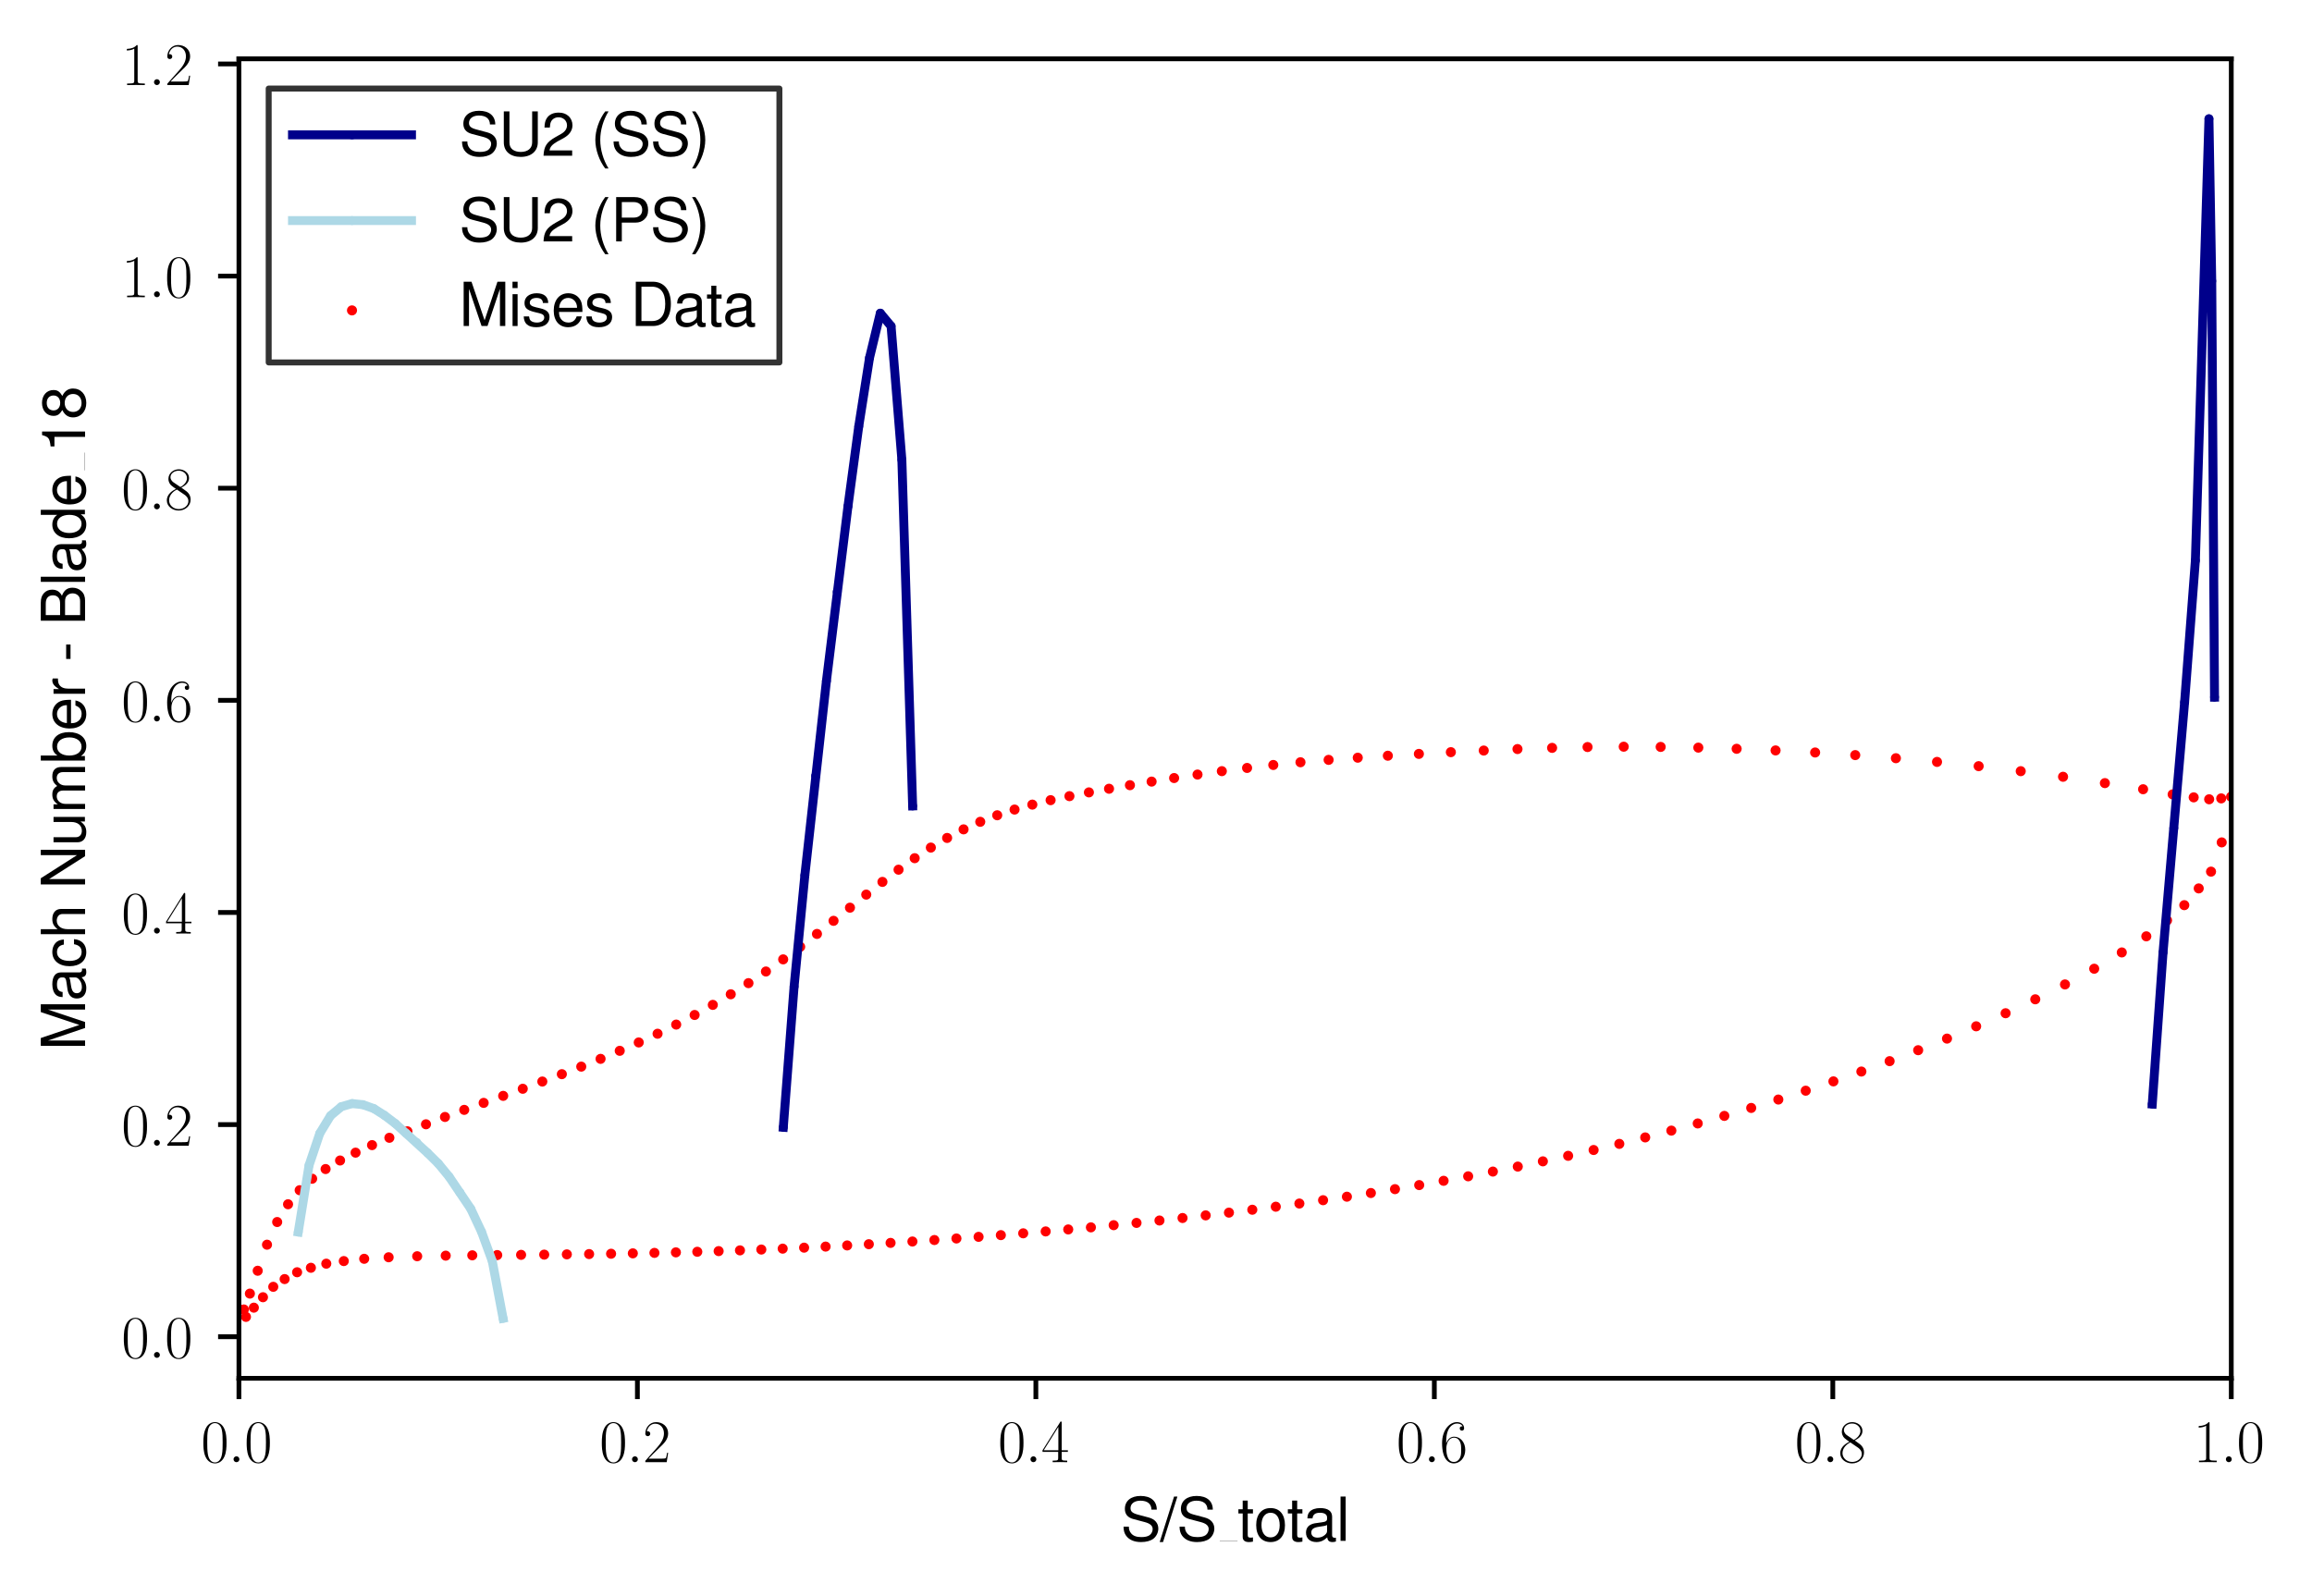 <?xml version="1.0" encoding="utf-8" standalone="no"?>
<!DOCTYPE svg PUBLIC "-//W3C//DTD SVG 1.1//EN"
  "http://www.w3.org/Graphics/SVG/1.1/DTD/svg11.dtd">
<svg xmlns:xlink="http://www.w3.org/1999/xlink" width="388.515pt" height="268.284pt" viewBox="0 0 388.515 268.284" xmlns="http://www.w3.org/2000/svg" version="1.1">
 <defs>
  <style type="text/css">*{stroke-linejoin: round; stroke-linecap: butt}</style>
 </defs>
 <g id="figure_1">
  <g id="patch_1">
   <path d="M 0 268.284 
L 388.515 268.284 
L 388.515 0 
L 0 0 
z
" style="fill: #ffffff"/>
  </g>
  <g id="axes_1">
   <g id="patch_2">
    <path d="M 40.15 231.643 
L 374.95 231.643 
L 374.95 9.883 
L 40.15 9.883 
z
" style="fill: #ffffff"/>
   </g>
   <g id="PathCollection_1">
    <defs>
     <path id="m124395c7b6" d="M 0 0.354 
C 0.094 0.354 0.184 0.316 0.25 0.25 
C 0.316 0.184 0.354 0.094 0.354 0 
C 0.354 -0.094 0.316 -0.184 0.25 -0.25 
C 0.184 -0.316 0.094 -0.354 0 -0.354 
C -0.094 -0.354 -0.184 -0.316 -0.25 -0.25 
C -0.316 -0.184 -0.354 -0.094 -0.354 0 
C -0.354 0.094 -0.316 0.184 -0.25 0.25 
C -0.184 0.316 -0.094 0.354 0 0.354 
z
" style="stroke: #ff0000"/>
    </defs>
    <g clip-path="url(#p2baca7d6f6)">
     <use xlink:href="#m124395c7b6" x="40.15" y="220.092" style="fill: #ff0000; stroke: #ff0000"/>
     <use xlink:href="#m124395c7b6" x="41.332" y="221.321" style="fill: #ff0000; stroke: #ff0000"/>
     <use xlink:href="#m124395c7b6" x="42.657" y="219.771" style="fill: #ff0000; stroke: #ff0000"/>
     <use xlink:href="#m124395c7b6" x="44.19" y="218.018" style="fill: #ff0000; stroke: #ff0000"/>
     <use xlink:href="#m124395c7b6" x="45.92" y="216.268" style="fill: #ff0000; stroke: #ff0000"/>
     <use xlink:href="#m124395c7b6" x="47.83" y="214.967" style="fill: #ff0000; stroke: #ff0000"/>
     <use xlink:href="#m124395c7b6" x="49.927" y="213.82" style="fill: #ff0000; stroke: #ff0000"/>
     <use xlink:href="#m124395c7b6" x="52.243" y="213.067" style="fill: #ff0000; stroke: #ff0000"/>
     <use xlink:href="#m124395c7b6" x="54.831" y="212.379" style="fill: #ff0000; stroke: #ff0000"/>
     <use xlink:href="#m124395c7b6" x="57.772" y="211.941" style="fill: #ff0000; stroke: #ff0000"/>
     <use xlink:href="#m124395c7b6" x="61.2" y="211.558" style="fill: #ff0000; stroke: #ff0000"/>
     <use xlink:href="#m124395c7b6" x="65.308" y="211.301" style="fill: #ff0000; stroke: #ff0000"/>
     <use xlink:href="#m124395c7b6" x="70.105" y="211.129" style="fill: #ff0000; stroke: #ff0000"/>
     <use xlink:href="#m124395c7b6" x="74.9" y="211.03" style="fill: #ff0000; stroke: #ff0000"/>
     <use xlink:href="#m124395c7b6" x="79.364" y="210.973" style="fill: #ff0000; stroke: #ff0000"/>
     <use xlink:href="#m124395c7b6" x="83.556" y="210.932" style="fill: #ff0000; stroke: #ff0000"/>
     <use xlink:href="#m124395c7b6" x="87.565" y="210.895" style="fill: #ff0000; stroke: #ff0000"/>
     <use xlink:href="#m124395c7b6" x="91.452" y="210.857" style="fill: #ff0000; stroke: #ff0000"/>
     <use xlink:href="#m124395c7b6" x="95.255" y="210.814" style="fill: #ff0000; stroke: #ff0000"/>
     <use xlink:href="#m124395c7b6" x="98.995" y="210.765" style="fill: #ff0000; stroke: #ff0000"/>
     <use xlink:href="#m124395c7b6" x="102.687" y="210.708" style="fill: #ff0000; stroke: #ff0000"/>
     <use xlink:href="#m124395c7b6" x="106.343" y="210.642" style="fill: #ff0000; stroke: #ff0000"/>
     <use xlink:href="#m124395c7b6" x="109.972" y="210.565" style="fill: #ff0000; stroke: #ff0000"/>
     <use xlink:href="#m124395c7b6" x="113.58" y="210.478" style="fill: #ff0000; stroke: #ff0000"/>
     <use xlink:href="#m124395c7b6" x="117.175" y="210.379" style="fill: #ff0000; stroke: #ff0000"/>
     <use xlink:href="#m124395c7b6" x="120.762" y="210.267" style="fill: #ff0000; stroke: #ff0000"/>
     <use xlink:href="#m124395c7b6" x="124.347" y="210.143" style="fill: #ff0000; stroke: #ff0000"/>
     <use xlink:href="#m124395c7b6" x="127.933" y="210.005" style="fill: #ff0000; stroke: #ff0000"/>
     <use xlink:href="#m124395c7b6" x="131.524" y="209.853" style="fill: #ff0000; stroke: #ff0000"/>
     <use xlink:href="#m124395c7b6" x="135.124" y="209.687" style="fill: #ff0000; stroke: #ff0000"/>
     <use xlink:href="#m124395c7b6" x="138.736" y="209.507" style="fill: #ff0000; stroke: #ff0000"/>
     <use xlink:href="#m124395c7b6" x="142.36" y="209.314" style="fill: #ff0000; stroke: #ff0000"/>
     <use xlink:href="#m124395c7b6" x="145.999" y="209.107" style="fill: #ff0000; stroke: #ff0000"/>
     <use xlink:href="#m124395c7b6" x="149.655" y="208.886" style="fill: #ff0000; stroke: #ff0000"/>
     <use xlink:href="#m124395c7b6" x="153.326" y="208.653" style="fill: #ff0000; stroke: #ff0000"/>
     <use xlink:href="#m124395c7b6" x="157.014" y="208.405" style="fill: #ff0000; stroke: #ff0000"/>
     <use xlink:href="#m124395c7b6" x="160.72" y="208.144" style="fill: #ff0000; stroke: #ff0000"/>
     <use xlink:href="#m124395c7b6" x="164.444" y="207.869" style="fill: #ff0000; stroke: #ff0000"/>
     <use xlink:href="#m124395c7b6" x="168.185" y="207.581" style="fill: #ff0000; stroke: #ff0000"/>
     <use xlink:href="#m124395c7b6" x="171.943" y="207.277" style="fill: #ff0000; stroke: #ff0000"/>
     <use xlink:href="#m124395c7b6" x="175.718" y="206.959" style="fill: #ff0000; stroke: #ff0000"/>
     <use xlink:href="#m124395c7b6" x="179.509" y="206.625" style="fill: #ff0000; stroke: #ff0000"/>
     <use xlink:href="#m124395c7b6" x="183.318" y="206.275" style="fill: #ff0000; stroke: #ff0000"/>
     <use xlink:href="#m124395c7b6" x="187.143" y="205.91" style="fill: #ff0000; stroke: #ff0000"/>
     <use xlink:href="#m124395c7b6" x="190.983" y="205.526" style="fill: #ff0000; stroke: #ff0000"/>
     <use xlink:href="#m124395c7b6" x="194.841" y="205.124" style="fill: #ff0000; stroke: #ff0000"/>
     <use xlink:href="#m124395c7b6" x="198.716" y="204.703" style="fill: #ff0000; stroke: #ff0000"/>
     <use xlink:href="#m124395c7b6" x="202.607" y="204.261" style="fill: #ff0000; stroke: #ff0000"/>
     <use xlink:href="#m124395c7b6" x="206.516" y="203.8" style="fill: #ff0000; stroke: #ff0000"/>
     <use xlink:href="#m124395c7b6" x="210.441" y="203.314" style="fill: #ff0000; stroke: #ff0000"/>
     <use xlink:href="#m124395c7b6" x="214.386" y="202.805" style="fill: #ff0000; stroke: #ff0000"/>
     <use xlink:href="#m124395c7b6" x="218.35" y="202.272" style="fill: #ff0000; stroke: #ff0000"/>
     <use xlink:href="#m124395c7b6" x="222.333" y="201.711" style="fill: #ff0000; stroke: #ff0000"/>
     <use xlink:href="#m124395c7b6" x="226.338" y="201.122" style="fill: #ff0000; stroke: #ff0000"/>
     <use xlink:href="#m124395c7b6" x="230.365" y="200.503" style="fill: #ff0000; stroke: #ff0000"/>
     <use xlink:href="#m124395c7b6" x="234.414" y="199.854" style="fill: #ff0000; stroke: #ff0000"/>
     <use xlink:href="#m124395c7b6" x="238.488" y="199.17" style="fill: #ff0000; stroke: #ff0000"/>
     <use xlink:href="#m124395c7b6" x="242.587" y="198.451" style="fill: #ff0000; stroke: #ff0000"/>
     <use xlink:href="#m124395c7b6" x="246.714" y="197.695" style="fill: #ff0000; stroke: #ff0000"/>
     <use xlink:href="#m124395c7b6" x="250.867" y="196.9" style="fill: #ff0000; stroke: #ff0000"/>
     <use xlink:href="#m124395c7b6" x="255.052" y="196.061" style="fill: #ff0000; stroke: #ff0000"/>
     <use xlink:href="#m124395c7b6" x="259.267" y="195.181" style="fill: #ff0000; stroke: #ff0000"/>
     <use xlink:href="#m124395c7b6" x="263.514" y="194.252" style="fill: #ff0000; stroke: #ff0000"/>
     <use xlink:href="#m124395c7b6" x="267.795" y="193.274" style="fill: #ff0000; stroke: #ff0000"/>
     <use xlink:href="#m124395c7b6" x="272.113" y="192.244" style="fill: #ff0000; stroke: #ff0000"/>
     <use xlink:href="#m124395c7b6" x="276.466" y="191.159" style="fill: #ff0000; stroke: #ff0000"/>
     <use xlink:href="#m124395c7b6" x="280.859" y="190.015" style="fill: #ff0000; stroke: #ff0000"/>
     <use xlink:href="#m124395c7b6" x="285.291" y="188.811" style="fill: #ff0000; stroke: #ff0000"/>
     <use xlink:href="#m124395c7b6" x="289.763" y="187.542" style="fill: #ff0000; stroke: #ff0000"/>
     <use xlink:href="#m124395c7b6" x="294.277" y="186.205" style="fill: #ff0000; stroke: #ff0000"/>
     <use xlink:href="#m124395c7b6" x="298.836" y="184.794" style="fill: #ff0000; stroke: #ff0000"/>
     <use xlink:href="#m124395c7b6" x="303.44" y="183.307" style="fill: #ff0000; stroke: #ff0000"/>
     <use xlink:href="#m124395c7b6" x="308.091" y="181.74" style="fill: #ff0000; stroke: #ff0000"/>
     <use xlink:href="#m124395c7b6" x="312.789" y="180.088" style="fill: #ff0000; stroke: #ff0000"/>
     <use xlink:href="#m124395c7b6" x="317.536" y="178.342" style="fill: #ff0000; stroke: #ff0000"/>
     <use xlink:href="#m124395c7b6" x="322.334" y="176.501" style="fill: #ff0000; stroke: #ff0000"/>
     <use xlink:href="#m124395c7b6" x="327.181" y="174.551" style="fill: #ff0000; stroke: #ff0000"/>
     <use xlink:href="#m124395c7b6" x="332.08" y="172.485" style="fill: #ff0000; stroke: #ff0000"/>
     <use xlink:href="#m124395c7b6" x="337.027" y="170.288" style="fill: #ff0000; stroke: #ff0000"/>
     <use xlink:href="#m124395c7b6" x="342.014" y="167.947" style="fill: #ff0000; stroke: #ff0000"/>
     <use xlink:href="#m124395c7b6" x="347.007" y="165.448" style="fill: #ff0000; stroke: #ff0000"/>
     <use xlink:href="#m124395c7b6" x="351.916" y="162.809" style="fill: #ff0000; stroke: #ff0000"/>
     <use xlink:href="#m124395c7b6" x="356.551" y="160.07" style="fill: #ff0000; stroke: #ff0000"/>
     <use xlink:href="#m124395c7b6" x="360.674" y="157.363" style="fill: #ff0000; stroke: #ff0000"/>
     <use xlink:href="#m124395c7b6" x="364.158" y="154.679" style="fill: #ff0000; stroke: #ff0000"/>
     <use xlink:href="#m124395c7b6" x="367.055" y="152.125" style="fill: #ff0000; stroke: #ff0000"/>
     <use xlink:href="#m124395c7b6" x="369.481" y="149.311" style="fill: #ff0000; stroke: #ff0000"/>
     <use xlink:href="#m124395c7b6" x="371.548" y="146.491" style="fill: #ff0000; stroke: #ff0000"/>
     <use xlink:href="#m124395c7b6" x="373.343" y="141.576" style="fill: #ff0000; stroke: #ff0000"/>
     <use xlink:href="#m124395c7b6" x="374.95" y="133.907" style="fill: #ff0000; stroke: #ff0000"/>
     <use xlink:href="#m124395c7b6" x="40.15" y="220.092" style="fill: #ff0000; stroke: #ff0000"/>
     <use xlink:href="#m124395c7b6" x="40.981" y="220.077" style="fill: #ff0000; stroke: #ff0000"/>
     <use xlink:href="#m124395c7b6" x="41.991" y="217.408" style="fill: #ff0000; stroke: #ff0000"/>
     <use xlink:href="#m124395c7b6" x="43.305" y="213.568" style="fill: #ff0000; stroke: #ff0000"/>
     <use xlink:href="#m124395c7b6" x="44.868" y="209.189" style="fill: #ff0000; stroke: #ff0000"/>
     <use xlink:href="#m124395c7b6" x="46.578" y="205.379" style="fill: #ff0000; stroke: #ff0000"/>
     <use xlink:href="#m124395c7b6" x="48.405" y="202.392" style="fill: #ff0000; stroke: #ff0000"/>
     <use xlink:href="#m124395c7b6" x="50.357" y="200.031" style="fill: #ff0000; stroke: #ff0000"/>
     <use xlink:href="#m124395c7b6" x="52.455" y="198.101" style="fill: #ff0000; stroke: #ff0000"/>
     <use xlink:href="#m124395c7b6" x="54.714" y="196.475" style="fill: #ff0000; stroke: #ff0000"/>
     <use xlink:href="#m124395c7b6" x="57.146" y="195.038" style="fill: #ff0000; stroke: #ff0000"/>
     <use xlink:href="#m124395c7b6" x="59.751" y="193.72" style="fill: #ff0000; stroke: #ff0000"/>
     <use xlink:href="#m124395c7b6" x="62.52" y="192.453" style="fill: #ff0000; stroke: #ff0000"/>
     <use xlink:href="#m124395c7b6" x="65.432" y="191.222" style="fill: #ff0000; stroke: #ff0000"/>
     <use xlink:href="#m124395c7b6" x="68.462" y="190.131" style="fill: #ff0000; stroke: #ff0000"/>
     <use xlink:href="#m124395c7b6" x="71.584" y="188.952" style="fill: #ff0000; stroke: #ff0000"/>
     <use xlink:href="#m124395c7b6" x="74.773" y="187.721" style="fill: #ff0000; stroke: #ff0000"/>
     <use xlink:href="#m124395c7b6" x="78.009" y="186.53" style="fill: #ff0000; stroke: #ff0000"/>
     <use xlink:href="#m124395c7b6" x="81.275" y="185.355" style="fill: #ff0000; stroke: #ff0000"/>
     <use xlink:href="#m124395c7b6" x="84.557" y="184.176" style="fill: #ff0000; stroke: #ff0000"/>
     <use xlink:href="#m124395c7b6" x="87.846" y="182.982" style="fill: #ff0000; stroke: #ff0000"/>
     <use xlink:href="#m124395c7b6" x="91.134" y="181.767" style="fill: #ff0000; stroke: #ff0000"/>
     <use xlink:href="#m124395c7b6" x="94.413" y="180.529" style="fill: #ff0000; stroke: #ff0000"/>
     <use xlink:href="#m124395c7b6" x="97.676" y="179.262" style="fill: #ff0000; stroke: #ff0000"/>
     <use xlink:href="#m124395c7b6" x="100.921" y="177.955" style="fill: #ff0000; stroke: #ff0000"/>
     <use xlink:href="#m124395c7b6" x="104.142" y="176.604" style="fill: #ff0000; stroke: #ff0000"/>
     <use xlink:href="#m124395c7b6" x="107.336" y="175.199" style="fill: #ff0000; stroke: #ff0000"/>
     <use xlink:href="#m124395c7b6" x="110.5" y="173.733" style="fill: #ff0000; stroke: #ff0000"/>
     <use xlink:href="#m124395c7b6" x="113.63" y="172.195" style="fill: #ff0000; stroke: #ff0000"/>
     <use xlink:href="#m124395c7b6" x="116.725" y="170.581" style="fill: #ff0000; stroke: #ff0000"/>
     <use xlink:href="#m124395c7b6" x="119.782" y="168.884" style="fill: #ff0000; stroke: #ff0000"/>
     <use xlink:href="#m124395c7b6" x="122.798" y="167.102" style="fill: #ff0000; stroke: #ff0000"/>
     <use xlink:href="#m124395c7b6" x="125.775" y="165.231" style="fill: #ff0000; stroke: #ff0000"/>
     <use xlink:href="#m124395c7b6" x="128.711" y="163.274" style="fill: #ff0000; stroke: #ff0000"/>
     <use xlink:href="#m124395c7b6" x="131.607" y="161.236" style="fill: #ff0000; stroke: #ff0000"/>
     <use xlink:href="#m124395c7b6" x="134.464" y="159.125" style="fill: #ff0000; stroke: #ff0000"/>
     <use xlink:href="#m124395c7b6" x="137.285" y="156.96" style="fill: #ff0000; stroke: #ff0000"/>
     <use xlink:href="#m124395c7b6" x="140.072" y="154.757" style="fill: #ff0000; stroke: #ff0000"/>
     <use xlink:href="#m124395c7b6" x="142.831" y="152.547" style="fill: #ff0000; stroke: #ff0000"/>
     <use xlink:href="#m124395c7b6" x="145.567" y="150.352" style="fill: #ff0000; stroke: #ff0000"/>
     <use xlink:href="#m124395c7b6" x="148.286" y="148.215" style="fill: #ff0000; stroke: #ff0000"/>
     <use xlink:href="#m124395c7b6" x="150.996" y="146.163" style="fill: #ff0000; stroke: #ff0000"/>
     <use xlink:href="#m124395c7b6" x="153.706" y="144.231" style="fill: #ff0000; stroke: #ff0000"/>
     <use xlink:href="#m124395c7b6" x="156.423" y="142.448" style="fill: #ff0000; stroke: #ff0000"/>
     <use xlink:href="#m124395c7b6" x="159.158" y="140.829" style="fill: #ff0000; stroke: #ff0000"/>
     <use xlink:href="#m124395c7b6" x="161.921" y="139.386" style="fill: #ff0000; stroke: #ff0000"/>
     <use xlink:href="#m124395c7b6" x="164.724" y="138.116" style="fill: #ff0000; stroke: #ff0000"/>
     <use xlink:href="#m124395c7b6" x="167.576" y="137.016" style="fill: #ff0000; stroke: #ff0000"/>
     <use xlink:href="#m124395c7b6" x="170.49" y="136.058" style="fill: #ff0000; stroke: #ff0000"/>
     <use xlink:href="#m124395c7b6" x="173.476" y="135.226" style="fill: #ff0000; stroke: #ff0000"/>
     <use xlink:href="#m124395c7b6" x="176.547" y="134.479" style="fill: #ff0000; stroke: #ff0000"/>
     <use xlink:href="#m124395c7b6" x="179.711" y="133.805" style="fill: #ff0000; stroke: #ff0000"/>
     <use xlink:href="#m124395c7b6" x="182.981" y="133.173" style="fill: #ff0000; stroke: #ff0000"/>
     <use xlink:href="#m124395c7b6" x="186.366" y="132.56" style="fill: #ff0000; stroke: #ff0000"/>
     <use xlink:href="#m124395c7b6" x="189.876" y="131.961" style="fill: #ff0000; stroke: #ff0000"/>
     <use xlink:href="#m124395c7b6" x="193.519" y="131.359" style="fill: #ff0000; stroke: #ff0000"/>
     <use xlink:href="#m124395c7b6" x="197.303" y="130.761" style="fill: #ff0000; stroke: #ff0000"/>
     <use xlink:href="#m124395c7b6" x="201.235" y="130.174" style="fill: #ff0000; stroke: #ff0000"/>
     <use xlink:href="#m124395c7b6" x="205.32" y="129.603" style="fill: #ff0000; stroke: #ff0000"/>
     <use xlink:href="#m124395c7b6" x="209.563" y="129.064" style="fill: #ff0000; stroke: #ff0000"/>
     <use xlink:href="#m124395c7b6" x="213.967" y="128.566" style="fill: #ff0000; stroke: #ff0000"/>
     <use xlink:href="#m124395c7b6" x="218.535" y="128.107" style="fill: #ff0000; stroke: #ff0000"/>
     <use xlink:href="#m124395c7b6" x="223.265" y="127.706" style="fill: #ff0000; stroke: #ff0000"/>
     <use xlink:href="#m124395c7b6" x="228.161" y="127.342" style="fill: #ff0000; stroke: #ff0000"/>
     <use xlink:href="#m124395c7b6" x="233.217" y="127.01" style="fill: #ff0000; stroke: #ff0000"/>
     <use xlink:href="#m124395c7b6" x="238.433" y="126.704" style="fill: #ff0000; stroke: #ff0000"/>
     <use xlink:href="#m124395c7b6" x="243.806" y="126.412" style="fill: #ff0000; stroke: #ff0000"/>
     <use xlink:href="#m124395c7b6" x="249.332" y="126.141" style="fill: #ff0000; stroke: #ff0000"/>
     <use xlink:href="#m124395c7b6" x="255.004" y="125.89" style="fill: #ff0000; stroke: #ff0000"/>
     <use xlink:href="#m124395c7b6" x="260.82" y="125.69" style="fill: #ff0000; stroke: #ff0000"/>
     <use xlink:href="#m124395c7b6" x="266.774" y="125.551" style="fill: #ff0000; stroke: #ff0000"/>
     <use xlink:href="#m124395c7b6" x="272.856" y="125.494" style="fill: #ff0000; stroke: #ff0000"/>
     <use xlink:href="#m124395c7b6" x="279.063" y="125.531" style="fill: #ff0000; stroke: #ff0000"/>
     <use xlink:href="#m124395c7b6" x="285.39" y="125.65" style="fill: #ff0000; stroke: #ff0000"/>
     <use xlink:href="#m124395c7b6" x="291.831" y="125.845" style="fill: #ff0000; stroke: #ff0000"/>
     <use xlink:href="#m124395c7b6" x="298.374" y="126.12" style="fill: #ff0000; stroke: #ff0000"/>
     <use xlink:href="#m124395c7b6" x="305.02" y="126.467" style="fill: #ff0000; stroke: #ff0000"/>
     <use xlink:href="#m124395c7b6" x="311.761" y="126.905" style="fill: #ff0000; stroke: #ff0000"/>
     <use xlink:href="#m124395c7b6" x="318.592" y="127.428" style="fill: #ff0000; stroke: #ff0000"/>
     <use xlink:href="#m124395c7b6" x="325.503" y="128.049" style="fill: #ff0000; stroke: #ff0000"/>
     <use xlink:href="#m124395c7b6" x="332.5" y="128.765" style="fill: #ff0000; stroke: #ff0000"/>
     <use xlink:href="#m124395c7b6" x="339.569" y="129.606" style="fill: #ff0000; stroke: #ff0000"/>
     <use xlink:href="#m124395c7b6" x="346.681" y="130.548" style="fill: #ff0000; stroke: #ff0000"/>
     <use xlink:href="#m124395c7b6" x="353.711" y="131.614" style="fill: #ff0000; stroke: #ff0000"/>
     <use xlink:href="#m124395c7b6" x="360.132" y="132.644" style="fill: #ff0000; stroke: #ff0000"/>
     <use xlink:href="#m124395c7b6" x="365.099" y="133.509" style="fill: #ff0000; stroke: #ff0000"/>
     <use xlink:href="#m124395c7b6" x="368.634" y="134.009" style="fill: #ff0000; stroke: #ff0000"/>
     <use xlink:href="#m124395c7b6" x="371.233" y="134.331" style="fill: #ff0000; stroke: #ff0000"/>
     <use xlink:href="#m124395c7b6" x="373.26" y="134.182" style="fill: #ff0000; stroke: #ff0000"/>
     <use xlink:href="#m124395c7b6" x="374.95" y="133.907" style="fill: #ff0000; stroke: #ff0000"/>
    </g>
   </g>
   <g id="matplotlib.axis_1">
    <g id="xtick_1">
     <g id="line2d_1">
      <defs>
       <path id="mdc15941161" d="M 0 0 
L 0 3.5 
" style="stroke: #000000; stroke-width: 0.8"/>
      </defs>
      <g>
       <use xlink:href="#mdc15941161" x="40.15" y="231.643" style="stroke: #000000; stroke-width: 0.8"/>
      </g>
     </g>
     <g id="text_1">
      <!-- $\mathdefault{0.0}$ -->
      <g transform="translate(33.785 245.741) scale(0.1 -0.1)">
       <defs>
        <path id="CMR17-30" d="M 2688 2038 
C 2688 2430 2682 3099 2413 3613 
C 2176 4063 1798 4224 1466 4224 
C 1158 4224 768 4082 525 3620 
C 269 3137 243 2539 243 2038 
C 243 1671 250 1112 448 623 
C 723 -39 1216 -128 1466 -128 
C 1760 -128 2208 -7 2470 604 
C 2662 1048 2688 1568 2688 2038 
z
M 1466 -26 
C 1056 -26 813 328 723 816 
C 653 1196 653 1749 653 2109 
C 653 2604 653 3015 736 3407 
C 858 3954 1216 4121 1466 4121 
C 1728 4121 2067 3947 2189 3420 
C 2272 3054 2278 2623 2278 2109 
C 2278 1691 2278 1176 2202 797 
C 2067 96 1690 -26 1466 -26 
z
" transform="scale(0.016)"/>
        <path id="CMMI12-3a" d="M 1178 307 
C 1178 492 1024 620 870 620 
C 685 620 557 467 557 313 
C 557 128 710 0 864 0 
C 1050 0 1178 153 1178 307 
z
" transform="scale(0.016)"/>
       </defs>
       <use xlink:href="#CMR17-30" transform="scale(0.996)"/>
       <use xlink:href="#CMMI12-3a" transform="translate(45.69 0) scale(0.996)"/>
       <use xlink:href="#CMR17-30" transform="translate(72.788 0) scale(0.996)"/>
      </g>
     </g>
    </g>
    <g id="xtick_2">
     <g id="line2d_2">
      <g>
       <use xlink:href="#mdc15941161" x="107.11" y="231.643" style="stroke: #000000; stroke-width: 0.8"/>
      </g>
     </g>
     <g id="text_2">
      <!-- $\mathdefault{0.2}$ -->
      <g transform="translate(100.745 245.741) scale(0.1 -0.1)">
       <defs>
        <path id="CMR17-32" d="M 2669 990 
L 2554 990 
C 2490 537 2438 460 2413 422 
C 2381 371 1920 371 1830 371 
L 602 371 
C 832 620 1280 1073 1824 1596 
C 2214 1966 2669 2400 2669 3033 
C 2669 3788 2067 4224 1395 4224 
C 691 4224 262 3603 262 3027 
C 262 2777 448 2745 525 2745 
C 589 2745 781 2783 781 3007 
C 781 3206 614 3264 525 3264 
C 486 3264 448 3257 422 3244 
C 544 3788 915 4057 1306 4057 
C 1862 4057 2227 3616 2227 3033 
C 2227 2477 1901 1998 1536 1583 
L 262 147 
L 262 0 
L 2515 0 
L 2669 990 
z
" transform="scale(0.016)"/>
       </defs>
       <use xlink:href="#CMR17-30" transform="scale(0.996)"/>
       <use xlink:href="#CMMI12-3a" transform="translate(45.69 0) scale(0.996)"/>
       <use xlink:href="#CMR17-32" transform="translate(72.788 0) scale(0.996)"/>
      </g>
     </g>
    </g>
    <g id="xtick_3">
     <g id="line2d_3">
      <g>
       <use xlink:href="#mdc15941161" x="174.07" y="231.643" style="stroke: #000000; stroke-width: 0.8"/>
      </g>
     </g>
     <g id="text_3">
      <!-- $\mathdefault{0.4}$ -->
      <g transform="translate(167.705 245.741) scale(0.1 -0.1)">
       <defs>
        <path id="CMR17-34" d="M 2150 4147 
C 2150 4281 2144 4288 2029 4288 
L 128 1254 
L 128 1088 
L 1779 1088 
L 1779 460 
C 1779 230 1766 166 1318 166 
L 1197 166 
L 1197 0 
C 1402 12 1747 12 1965 12 
C 2182 12 2528 12 2733 0 
L 2733 166 
L 2611 166 
C 2163 166 2150 230 2150 460 
L 2150 1088 
L 2803 1088 
L 2803 1254 
L 2150 1254 
L 2150 4147 
z
M 1798 3723 
L 1798 1254 
L 256 1254 
L 1798 3723 
z
" transform="scale(0.016)"/>
       </defs>
       <use xlink:href="#CMR17-30" transform="scale(0.996)"/>
       <use xlink:href="#CMMI12-3a" transform="translate(45.69 0) scale(0.996)"/>
       <use xlink:href="#CMR17-34" transform="translate(72.788 0) scale(0.996)"/>
      </g>
     </g>
    </g>
    <g id="xtick_4">
     <g id="line2d_4">
      <g>
       <use xlink:href="#mdc15941161" x="241.03" y="231.643" style="stroke: #000000; stroke-width: 0.8"/>
      </g>
     </g>
     <g id="text_4">
      <!-- $\mathdefault{0.6}$ -->
      <g transform="translate(234.665 245.741) scale(0.1 -0.1)">
       <defs>
        <path id="CMR17-36" d="M 678 2198 
C 678 3712 1395 4076 1811 4076 
C 1946 4076 2272 4049 2400 3782 
C 2298 3782 2106 3782 2106 3558 
C 2106 3385 2246 3328 2336 3328 
C 2394 3328 2566 3353 2566 3571 
C 2566 3987 2246 4224 1805 4224 
C 1043 4224 243 3411 243 2011 
C 243 257 966 -128 1478 -128 
C 2099 -128 2688 431 2688 1295 
C 2688 2101 2170 2688 1517 2688 
C 1126 2688 838 2430 678 1979 
L 678 2198 
z
M 1478 25 
C 691 25 691 1212 691 1450 
C 691 1914 909 2585 1504 2585 
C 1613 2585 1926 2585 2138 2140 
C 2253 1889 2253 1624 2253 1302 
C 2253 954 2253 696 2118 438 
C 1978 173 1773 25 1478 25 
z
" transform="scale(0.016)"/>
       </defs>
       <use xlink:href="#CMR17-30" transform="scale(0.996)"/>
       <use xlink:href="#CMMI12-3a" transform="translate(45.69 0) scale(0.996)"/>
       <use xlink:href="#CMR17-36" transform="translate(72.788 0) scale(0.996)"/>
      </g>
     </g>
    </g>
    <g id="xtick_5">
     <g id="line2d_5">
      <g>
       <use xlink:href="#mdc15941161" x="307.99" y="231.643" style="stroke: #000000; stroke-width: 0.8"/>
      </g>
     </g>
     <g id="text_5">
      <!-- $\mathdefault{0.8}$ -->
      <g transform="translate(301.625 245.741) scale(0.1 -0.1)">
       <defs>
        <path id="CMR17-38" d="M 1741 2289 
C 2144 2494 2554 2803 2554 3298 
C 2554 3884 1990 4224 1472 4224 
C 890 4224 378 3800 378 3215 
C 378 3054 416 2777 666 2533 
C 730 2469 998 2276 1171 2154 
C 883 2006 211 1652 211 945 
C 211 282 838 -128 1459 -128 
C 2144 -128 2720 366 2720 1022 
C 2720 1607 2330 1877 2074 2051 
L 1741 2289 
z
M 902 2855 
C 851 2887 595 3086 595 3388 
C 595 3781 998 4076 1459 4076 
C 1965 4076 2336 3716 2336 3298 
C 2336 2700 1670 2359 1638 2359 
C 1632 2359 1626 2359 1574 2398 
L 902 2855 
z
M 2080 1536 
C 2176 1466 2483 1253 2483 861 
C 2483 385 2010 25 1472 25 
C 890 25 448 443 448 951 
C 448 1459 838 1884 1280 2083 
L 2080 1536 
z
" transform="scale(0.016)"/>
       </defs>
       <use xlink:href="#CMR17-30" transform="scale(0.996)"/>
       <use xlink:href="#CMMI12-3a" transform="translate(45.69 0) scale(0.996)"/>
       <use xlink:href="#CMR17-38" transform="translate(72.788 0) scale(0.996)"/>
      </g>
     </g>
    </g>
    <g id="xtick_6">
     <g id="line2d_6">
      <g>
       <use xlink:href="#mdc15941161" x="374.95" y="231.643" style="stroke: #000000; stroke-width: 0.8"/>
      </g>
     </g>
     <g id="text_6">
      <!-- $\mathdefault{1.0}$ -->
      <g transform="translate(368.585 245.741) scale(0.1 -0.1)">
       <defs>
        <path id="CMR17-31" d="M 1702 4083 
C 1702 4217 1696 4224 1606 4224 
C 1357 3927 979 3833 621 3820 
C 602 3820 570 3820 563 3808 
C 557 3795 557 3782 557 3648 
C 755 3648 1088 3686 1344 3839 
L 1344 467 
C 1344 243 1331 166 781 166 
L 589 166 
L 589 0 
C 896 6 1216 12 1523 12 
C 1830 12 2150 6 2458 0 
L 2458 166 
L 2266 166 
C 1715 166 1702 236 1702 467 
L 1702 4083 
z
" transform="scale(0.016)"/>
       </defs>
       <use xlink:href="#CMR17-31" transform="scale(0.996)"/>
       <use xlink:href="#CMMI12-3a" transform="translate(45.69 0) scale(0.996)"/>
       <use xlink:href="#CMR17-30" transform="translate(72.788 0) scale(0.996)"/>
      </g>
     </g>
    </g>
    <g id="text_7">
     <!-- S/S_{total} -->
     <g transform="translate(188.313 258.962) scale(0.1 -0.1)">
      <defs>
       <path id="NimbusSanL-Regu-53" d="M 3814 3295 
C 3808 4204 3181 4736 2106 4736 
C 1082 4736 448 4211 448 3372 
C 448 2806 749 2450 1363 2291 
L 2522 1986 
C 3110 1833 3379 1598 3379 1236 
C 3379 988 3245 733 3046 593 
C 2861 466 2566 396 2189 396 
C 1683 396 1338 517 1114 784 
C 941 988 864 1210 870 1496 
L 307 1496 
C 314 1070 397 790 582 536 
C 902 102 1440 -128 2150 -128 
C 2707 -128 3162 0 3462 230 
C 3776 479 3974 892 3974 1293 
C 3974 1865 3616 2284 2982 2456 
L 1811 2768 
C 1248 2920 1043 3098 1043 3454 
C 1043 3925 1459 4236 2086 4236 
C 2829 4236 3245 3899 3251 3295 
L 3814 3295 
z
" transform="scale(0.016)"/>
       <path id="NimbusSanL-Regu-2f" d="M 1466 4672 
L -51 -128 
L 301 -128 
L 1818 4672 
L 1466 4672 
z
" transform="scale(0.016)"/>
       <path id="NimbusSanL-Regu-74" d="M 1626 3328 
L 1075 3328 
L 1075 4249 
L 544 4249 
L 544 3328 
L 90 3328 
L 90 2892 
L 544 2892 
L 544 402 
C 544 64 774 -128 1190 -128 
C 1318 -128 1446 -116 1626 -84 
L 1626 364 
C 1555 345 1472 339 1370 339 
C 1139 339 1075 402 1075 634 
L 1075 2892 
L 1626 2892 
L 1626 3328 
z
" transform="scale(0.016)"/>
       <path id="NimbusSanL-Regu-6f" d="M 1741 3456 
C 800 3456 230 2784 230 1663 
C 230 543 794 -128 1747 -128 
C 2688 -128 3264 543 3264 1638 
C 3264 2791 2707 3456 1741 3456 
z
M 1747 2963 
C 2349 2963 2707 2472 2707 1644 
C 2707 861 2336 364 1747 364 
C 1152 364 787 855 787 1663 
C 787 2466 1152 2963 1747 2963 
z
" transform="scale(0.016)"/>
       <path id="NimbusSanL-Regu-61" d="M 3424 332 
C 3366 320 3341 320 3309 320 
C 3123 320 3021 415 3021 581 
L 3021 2542 
C 3021 3135 2586 3456 1760 3456 
C 1274 3456 870 3315 646 3065 
C 493 2893 429 2702 416 2370 
L 954 2370 
C 998 2778 1242 2963 1741 2963 
C 2221 2963 2490 2784 2490 2466 
L 2490 2326 
C 2490 2103 2355 2007 1933 1956 
C 1178 1861 1062 1835 858 1753 
C 467 1593 269 1294 269 861 
C 269 256 691 -128 1370 -128 
C 1792 -128 2131 19 2509 364 
C 2547 25 2714 -128 3059 -128 
C 3168 -128 3251 -116 3424 -71 
L 3424 332 
z
M 2490 1071 
C 2490 893 2438 785 2278 638 
C 2061 441 1798 339 1485 339 
C 1069 339 826 536 826 874 
C 826 1224 1062 1402 1632 1485 
C 2195 1562 2310 1587 2490 1670 
L 2490 1071 
z
" transform="scale(0.016)"/>
       <path id="NimbusSanL-Regu-6c" d="M 973 4672 
L 435 4672 
L 435 0 
L 973 0 
L 973 4672 
z
" transform="scale(0.016)"/>
      </defs>
      <use xlink:href="#NimbusSanL-Regu-53" transform="scale(0.996)"/>
      <use xlink:href="#NimbusSanL-Regu-2f" transform="translate(66.45 0) scale(0.996)"/>
      <use xlink:href="#NimbusSanL-Regu-53" transform="translate(94.145 0) scale(0.996)"/>
      <use xlink:href="#NimbusSanL-Regu-74" transform="translate(196.461 0) scale(0.996)"/>
      <use xlink:href="#NimbusSanL-Regu-6f" transform="translate(224.156 0) scale(0.996)"/>
      <use xlink:href="#NimbusSanL-Regu-74" transform="translate(279.548 0) scale(0.996)"/>
      <use xlink:href="#NimbusSanL-Regu-61" transform="translate(307.243 0) scale(0.996)"/>
      <use xlink:href="#NimbusSanL-Regu-6c" transform="translate(362.634 0) scale(0.996)"/>
      <path d="M 166.573 0 
L 196.461 0 
L 196.461 0.399 
L 166.573 0.399 
L 166.573 0 
z
"/>
     </g>
    </g>
   </g>
   <g id="matplotlib.axis_2">
    <g id="ytick_1">
     <g id="line2d_7">
      <defs>
       <path id="m2a0a99ed7b" d="M 0 0 
L -3.5 0 
" style="stroke: #000000; stroke-width: 0.8"/>
      </defs>
      <g>
       <use xlink:href="#m2a0a99ed7b" x="40.15" y="224.656" style="stroke: #000000; stroke-width: 0.8"/>
      </g>
     </g>
     <g id="text_8">
      <!-- $\mathdefault{0.0}$ -->
      <g transform="translate(20.42 228.206) scale(0.1 -0.1)">
       <use xlink:href="#CMR17-30" transform="scale(0.996)"/>
       <use xlink:href="#CMMI12-3a" transform="translate(45.69 0) scale(0.996)"/>
       <use xlink:href="#CMR17-30" transform="translate(72.788 0) scale(0.996)"/>
      </g>
     </g>
    </g>
    <g id="ytick_2">
     <g id="line2d_8">
      <g>
       <use xlink:href="#m2a0a99ed7b" x="40.15" y="189.005" style="stroke: #000000; stroke-width: 0.8"/>
      </g>
     </g>
     <g id="text_9">
      <!-- $\mathdefault{0.2}$ -->
      <g transform="translate(20.42 192.554) scale(0.1 -0.1)">
       <use xlink:href="#CMR17-30" transform="scale(0.996)"/>
       <use xlink:href="#CMMI12-3a" transform="translate(45.69 0) scale(0.996)"/>
       <use xlink:href="#CMR17-32" transform="translate(72.788 0) scale(0.996)"/>
      </g>
     </g>
    </g>
    <g id="ytick_3">
     <g id="line2d_9">
      <g>
       <use xlink:href="#m2a0a99ed7b" x="40.15" y="153.354" style="stroke: #000000; stroke-width: 0.8"/>
      </g>
     </g>
     <g id="text_10">
      <!-- $\mathdefault{0.4}$ -->
      <g transform="translate(20.42 156.903) scale(0.1 -0.1)">
       <use xlink:href="#CMR17-30" transform="scale(0.996)"/>
       <use xlink:href="#CMMI12-3a" transform="translate(45.69 0) scale(0.996)"/>
       <use xlink:href="#CMR17-34" transform="translate(72.788 0) scale(0.996)"/>
      </g>
     </g>
    </g>
    <g id="ytick_4">
     <g id="line2d_10">
      <g>
       <use xlink:href="#m2a0a99ed7b" x="40.15" y="117.703" style="stroke: #000000; stroke-width: 0.8"/>
      </g>
     </g>
     <g id="text_11">
      <!-- $\mathdefault{0.6}$ -->
      <g transform="translate(20.42 121.252) scale(0.1 -0.1)">
       <use xlink:href="#CMR17-30" transform="scale(0.996)"/>
       <use xlink:href="#CMMI12-3a" transform="translate(45.69 0) scale(0.996)"/>
       <use xlink:href="#CMR17-36" transform="translate(72.788 0) scale(0.996)"/>
      </g>
     </g>
    </g>
    <g id="ytick_5">
     <g id="line2d_11">
      <g>
       <use xlink:href="#m2a0a99ed7b" x="40.15" y="82.052" style="stroke: #000000; stroke-width: 0.8"/>
      </g>
     </g>
     <g id="text_12">
      <!-- $\mathdefault{0.8}$ -->
      <g transform="translate(20.42 85.601) scale(0.1 -0.1)">
       <use xlink:href="#CMR17-30" transform="scale(0.996)"/>
       <use xlink:href="#CMMI12-3a" transform="translate(45.69 0) scale(0.996)"/>
       <use xlink:href="#CMR17-38" transform="translate(72.788 0) scale(0.996)"/>
      </g>
     </g>
    </g>
    <g id="ytick_6">
     <g id="line2d_12">
      <g>
       <use xlink:href="#m2a0a99ed7b" x="40.15" y="46.4" style="stroke: #000000; stroke-width: 0.8"/>
      </g>
     </g>
     <g id="text_13">
      <!-- $\mathdefault{1.0}$ -->
      <g transform="translate(20.42 49.95) scale(0.1 -0.1)">
       <use xlink:href="#CMR17-31" transform="scale(0.996)"/>
       <use xlink:href="#CMMI12-3a" transform="translate(45.69 0) scale(0.996)"/>
       <use xlink:href="#CMR17-30" transform="translate(72.788 0) scale(0.996)"/>
      </g>
     </g>
    </g>
    <g id="ytick_7">
     <g id="line2d_13">
      <g>
       <use xlink:href="#m2a0a99ed7b" x="40.15" y="10.749" style="stroke: #000000; stroke-width: 0.8"/>
      </g>
     </g>
     <g id="text_14">
      <!-- $\mathdefault{1.2}$ -->
      <g transform="translate(20.42 14.298) scale(0.1 -0.1)">
       <use xlink:href="#CMR17-31" transform="scale(0.996)"/>
       <use xlink:href="#CMMI12-3a" transform="translate(45.69 0) scale(0.996)"/>
       <use xlink:href="#CMR17-32" transform="translate(72.788 0) scale(0.996)"/>
      </g>
     </g>
    </g>
    <g id="text_15">
     <!-- Mach Number - Blade_18 -->
     <g transform="translate(14.298 176.538) rotate(-90) scale(0.1 -0.1)">
      <defs>
       <path id="NimbusSanL-Regu-4d" d="M 2995 0 
L 4307 3915 
L 4307 0 
L 4870 0 
L 4870 4672 
L 4045 4672 
L 2688 602 
L 1306 4672 
L 480 4672 
L 480 0 
L 1043 0 
L 1043 3915 
L 2368 0 
L 2995 0 
z
" transform="scale(0.016)"/>
       <path id="NimbusSanL-Regu-63" d="M 3014 2237 
C 2989 2561 2918 2771 2790 2956 
C 2560 3270 2157 3456 1690 3456 
C 787 3456 198 2740 198 1632 
C 198 555 774 -128 1683 -128 
C 2483 -128 2989 352 3053 1167 
L 2515 1167 
C 2426 632 2150 364 1696 364 
C 1107 364 755 842 755 1632 
C 755 2466 1101 2963 1683 2963 
C 2131 2963 2413 2701 2477 2237 
L 3014 2237 
z
" transform="scale(0.016)"/>
       <path id="NimbusSanL-Regu-68" d="M 448 4672 
L 448 0 
L 979 0 
L 979 1853 
C 979 2539 1338 2988 1888 2988 
C 2061 2988 2234 2930 2362 2834 
C 2515 2725 2579 2565 2579 2328 
L 2579 0 
L 3110 0 
L 3110 2539 
C 3110 3103 2707 3456 2054 3456 
C 1581 3456 1293 3308 979 2898 
L 979 4672 
L 448 4672 
z
" transform="scale(0.016)"/>
       <path id="NimbusSanL-Regu-4e" d="M 4134 4672 
L 3571 4672 
L 3571 852 
L 1133 4672 
L 486 4672 
L 486 0 
L 1050 0 
L 1050 3787 
L 3462 0 
L 4134 0 
L 4134 4672 
z
" transform="scale(0.016)"/>
       <path id="NimbusSanL-Regu-75" d="M 3085 19 
L 3085 3328 
L 2554 3328 
L 2554 1454 
C 2554 780 2195 339 1638 339 
C 1216 339 947 591 947 988 
L 947 3328 
L 416 3328 
L 416 780 
C 416 230 832 -128 1485 -128 
C 1978 -128 2291 44 2605 484 
L 2605 19 
L 3085 19 
z
" transform="scale(0.016)"/>
       <path id="NimbusSanL-Regu-6d" d="M 448 3328 
L 448 0 
L 986 0 
L 986 2089 
C 986 2597 1338 2988 1773 2988 
C 2170 2988 2394 2744 2394 2315 
L 2394 0 
L 2931 0 
L 2931 2109 
C 2931 2597 3283 2988 3718 2988 
C 4109 2988 4339 2738 4339 2315 
L 4339 0 
L 4877 0 
L 4877 2520 
C 4877 3123 4531 3456 3904 3456 
C 3456 3456 3187 3321 2874 2943 
C 2675 3302 2406 3456 1971 3456 
C 1523 3456 1229 3289 941 2886 
L 941 3328 
L 448 3328 
z
" transform="scale(0.016)"/>
       <path id="NimbusSanL-Regu-62" d="M 346 4672 
L 346 19 
L 826 19 
L 826 447 
C 1082 57 1421 -128 1888 -128 
C 2771 -128 3347 594 3347 1702 
C 3347 2784 2797 3456 1914 3456 
C 1453 3456 1126 3283 877 2905 
L 877 4672 
L 346 4672 
z
M 1811 2956 
C 2406 2956 2790 2440 2790 1644 
C 2790 887 2394 371 1811 371 
C 1248 371 877 880 877 1663 
C 877 2447 1248 2956 1811 2956 
z
" transform="scale(0.016)"/>
       <path id="NimbusSanL-Regu-65" d="M 3283 1484 
C 3283 1998 3245 2311 3149 2565 
C 2931 3123 2419 3456 1792 3456 
C 858 3456 256 2734 256 1619 
C 256 545 838 -128 1779 -128 
C 2547 -128 3078 307 3213 1018 
L 2675 1018 
C 2528 588 2227 364 1798 364 
C 1459 364 1171 514 992 787 
C 864 974 819 1161 813 1484 
L 3283 1484 
z
M 826 1920 
C 870 2552 1248 2963 1786 2963 
C 2310 2963 2714 2519 2714 1959 
C 2714 1946 2714 1933 2707 1920 
L 826 1920 
z
" transform="scale(0.016)"/>
       <path id="NimbusSanL-Regu-72" d="M 442 3328 
L 442 0 
L 979 0 
L 979 1727 
C 979 2203 1101 2514 1357 2698 
C 1523 2819 1683 2857 2054 2863 
L 2054 3404 
C 1965 3449 1920 3456 1850 3456 
C 1504 3456 1242 3251 934 2750 
L 934 3328 
L 442 3328 
z
" transform="scale(0.016)"/>
       <path id="NimbusSanL-Regu-2d" d="M 1818 1996 
L 294 1996 
L 294 1536 
L 1818 1536 
L 1818 1996 
z
" transform="scale(0.016)"/>
       <path id="NimbusSanL-Regu-42" d="M 506 0 
L 2611 0 
C 3053 0 3379 121 3629 390 
C 3859 632 3987 961 3987 1321 
C 3987 1878 3731 2214 3136 2444 
C 3558 2643 3782 2994 3782 3476 
C 3782 3821 3654 4127 3411 4345 
C 3168 4569 2848 4672 2400 4672 
L 506 4672 
L 506 0 
z
M 1101 2636 
L 1101 4147 
L 2253 4147 
C 2586 4147 2771 4101 2931 3977 
C 3098 3847 3187 3652 3187 3391 
C 3187 3138 3098 2936 2931 2806 
C 2771 2682 2586 2636 2253 2636 
L 1101 2636 
z
M 1101 524 
L 1101 2112 
L 2554 2112 
C 2842 2112 3034 2042 3174 1890 
C 3315 1745 3392 1542 3392 1315 
C 3392 1093 3315 891 3174 746 
C 3034 594 2842 524 2554 524 
L 1101 524 
z
" transform="scale(0.016)"/>
       <path id="NimbusSanL-Regu-64" d="M 3168 4672 
L 2637 4672 
L 2637 2937 
C 2413 3276 2054 3456 1606 3456 
C 736 3456 166 2759 166 1695 
C 166 568 723 -128 1626 -128 
C 2086 -128 2406 44 2694 460 
L 2694 19 
L 3168 19 
L 3168 4672 
z
M 1696 2956 
C 2272 2956 2637 2447 2637 1651 
C 2637 880 2266 371 1702 371 
C 1114 371 723 887 723 1663 
C 723 2440 1114 2956 1696 2956 
z
" transform="scale(0.016)"/>
       <path id="NimbusSanL-Regu-31" d="M 1658 3232 
L 1658 0 
L 2221 0 
L 2221 4537 
L 1850 4537 
C 1651 3840 1523 3744 653 3635 
L 653 3232 
L 1658 3232 
z
" transform="scale(0.016)"/>
       <path id="NimbusSanL-Regu-38" d="M 2502 2399 
C 2970 2681 3123 2910 3123 3337 
C 3123 4044 2566 4544 1760 4544 
C 960 4544 397 4044 397 3337 
C 397 2917 550 2687 1011 2399 
C 493 2150 237 1774 237 1276 
C 237 447 864 -128 1760 -128 
C 2656 -128 3283 447 3283 1270 
C 3283 1774 3027 2150 2502 2399 
z
M 1760 4044 
C 2240 4044 2547 3764 2547 3324 
C 2547 2904 2234 2624 1760 2624 
C 1286 2624 973 2904 973 3331 
C 973 3764 1286 4044 1760 4044 
z
M 1760 2150 
C 2323 2150 2707 1793 2707 1264 
C 2707 728 2323 371 1747 371 
C 1197 371 813 734 813 1264 
C 813 1793 1197 2150 1760 2150 
z
" transform="scale(0.016)"/>
      </defs>
      <use xlink:href="#NimbusSanL-Regu-4d" transform="scale(0.996)"/>
      <use xlink:href="#NimbusSanL-Regu-61" transform="translate(82.988 0) scale(0.996)"/>
      <use xlink:href="#NimbusSanL-Regu-63" transform="translate(138.38 0) scale(0.996)"/>
      <use xlink:href="#NimbusSanL-Regu-68" transform="translate(188.193 0) scale(0.996)"/>
      <use xlink:href="#NimbusSanL-Regu-4e" transform="translate(271.28 0) scale(0.996)"/>
      <use xlink:href="#NimbusSanL-Regu-75" transform="translate(343.21 0) scale(0.996)"/>
      <use xlink:href="#NimbusSanL-Regu-6d" transform="translate(398.602 0) scale(0.996)"/>
      <use xlink:href="#NimbusSanL-Regu-62" transform="translate(481.59 0) scale(0.996)"/>
      <use xlink:href="#NimbusSanL-Regu-65" transform="translate(536.982 0) scale(0.996)"/>
      <use xlink:href="#NimbusSanL-Regu-72" transform="translate(592.374 0) scale(0.996)"/>
      <use xlink:href="#NimbusSanL-Regu-2d" transform="translate(653.244 0) scale(0.996)"/>
      <use xlink:href="#NimbusSanL-Regu-42" transform="translate(714.114 0) scale(0.996)"/>
      <use xlink:href="#NimbusSanL-Regu-6c" transform="translate(780.564 0) scale(0.996)"/>
      <use xlink:href="#NimbusSanL-Regu-61" transform="translate(802.681 0) scale(0.996)"/>
      <use xlink:href="#NimbusSanL-Regu-64" transform="translate(858.073 0) scale(0.996)"/>
      <use xlink:href="#NimbusSanL-Regu-65" transform="translate(913.465 0) scale(0.996)"/>
      <use xlink:href="#NimbusSanL-Regu-31" transform="translate(1004.722 0) scale(0.996)"/>
      <use xlink:href="#NimbusSanL-Regu-38" transform="translate(1060.113 0) scale(0.996)"/>
      <path d="M 974.834 0 
L 1004.722 0 
L 1004.722 0.399 
L 974.834 0.399 
L 974.834 0 
z
"/>
     </g>
    </g>
   </g>
   <g id="line2d_14">
    <path d="M 131.628 189.456 
L 133.439 165.826 
L 135.25 147.097 
L 138.873 114.468 
L 142.495 85.093 
L 144.307 71.66 
L 146.118 60.134 
L 147.929 52.634 
L 149.74 54.811 
L 151.552 77.282 
L 153.363 135.446 
M 361.671 185.553 
L 363.483 160.076 
L 367.106 118.012 
L 368.917 94.216 
L 371.198 19.963 
L 371.667 47.237 
L 372.136 117.167 
L 372.136 117.167 
" clip-path="url(#p2baca7d6f6)" style="fill: none; stroke: #00008b; stroke-width: 1.5; stroke-linecap: square"/>
    <defs>
     <path id="me073bed495" d="M 0 0.25 
C 0.066 0.25 0.13 0.224 0.177 0.177 
C 0.224 0.13 0.25 0.066 0.25 0 
C 0.25 -0.066 0.224 -0.13 0.177 -0.177 
C 0.13 -0.224 0.066 -0.25 0 -0.25 
C -0.066 -0.25 -0.13 -0.224 -0.177 -0.177 
C -0.224 -0.13 -0.25 -0.066 -0.25 0 
C -0.25 0.066 -0.224 0.13 -0.177 0.177 
C -0.13 0.224 -0.066 0.25 0 0.25 
z
" style="stroke: #00008b"/>
    </defs>
    <g clip-path="url(#p2baca7d6f6)">
     <use xlink:href="#me073bed495" x="131.628" y="189.456" style="fill: #00008b; stroke: #00008b"/>
     <use xlink:href="#me073bed495" x="133.439" y="165.826" style="fill: #00008b; stroke: #00008b"/>
     <use xlink:href="#me073bed495" x="135.25" y="147.097" style="fill: #00008b; stroke: #00008b"/>
     <use xlink:href="#me073bed495" x="137.061" y="130.395" style="fill: #00008b; stroke: #00008b"/>
     <use xlink:href="#me073bed495" x="138.873" y="114.468" style="fill: #00008b; stroke: #00008b"/>
     <use xlink:href="#me073bed495" x="140.684" y="99.459" style="fill: #00008b; stroke: #00008b"/>
     <use xlink:href="#me073bed495" x="142.495" y="85.093" style="fill: #00008b; stroke: #00008b"/>
     <use xlink:href="#me073bed495" x="144.307" y="71.66" style="fill: #00008b; stroke: #00008b"/>
     <use xlink:href="#me073bed495" x="146.118" y="60.134" style="fill: #00008b; stroke: #00008b"/>
     <use xlink:href="#me073bed495" x="147.929" y="52.634" style="fill: #00008b; stroke: #00008b"/>
     <use xlink:href="#me073bed495" x="149.74" y="54.811" style="fill: #00008b; stroke: #00008b"/>
     <use xlink:href="#me073bed495" x="151.552" y="77.282" style="fill: #00008b; stroke: #00008b"/>
     <use xlink:href="#me073bed495" x="153.363" y="135.446" style="fill: #00008b; stroke: #00008b"/>
     <use xlink:href="#me073bed495" x="361.671" y="185.553" style="fill: #00008b; stroke: #00008b"/>
     <use xlink:href="#me073bed495" x="363.483" y="160.076" style="fill: #00008b; stroke: #00008b"/>
     <use xlink:href="#me073bed495" x="365.294" y="139.181" style="fill: #00008b; stroke: #00008b"/>
     <use xlink:href="#me073bed495" x="367.106" y="118.012" style="fill: #00008b; stroke: #00008b"/>
     <use xlink:href="#me073bed495" x="368.917" y="94.216" style="fill: #00008b; stroke: #00008b"/>
     <use xlink:href="#me073bed495" x="371.198" y="19.963" style="fill: #00008b; stroke: #00008b"/>
     <use xlink:href="#me073bed495" x="371.667" y="47.237" style="fill: #00008b; stroke: #00008b"/>
     <use xlink:href="#me073bed495" x="372.136" y="117.167" style="fill: #00008b; stroke: #00008b"/>
    </g>
   </g>
   <g id="line2d_15">
    <path d="M 50.119 207.063 
L 51.93 195.861 
L 53.742 190.47 
L 55.553 187.5 
L 57.364 185.989 
L 59.176 185.469 
L 60.987 185.66 
L 62.799 186.303 
L 64.61 187.448 
L 66.422 188.823 
L 71.856 193.777 
L 73.667 195.569 
L 75.479 197.774 
L 79.102 203.144 
L 80.913 207.01 
L 82.725 211.959 
L 84.536 221.563 
L 84.536 221.563 
" clip-path="url(#p2baca7d6f6)" style="fill: none; stroke: #add8e6; stroke-width: 1.5; stroke-linecap: square"/>
    <defs>
     <path id="mc055997f21" d="M 0 0.25 
C 0.066 0.25 0.13 0.224 0.177 0.177 
C 0.224 0.13 0.25 0.066 0.25 0 
C 0.25 -0.066 0.224 -0.13 0.177 -0.177 
C 0.13 -0.224 0.066 -0.25 0 -0.25 
C -0.066 -0.25 -0.13 -0.224 -0.177 -0.177 
C -0.224 -0.13 -0.25 -0.066 -0.25 0 
C -0.25 0.066 -0.224 0.13 -0.177 0.177 
C -0.13 0.224 -0.066 0.25 0 0.25 
z
" style="stroke: #add8e6"/>
    </defs>
    <g clip-path="url(#p2baca7d6f6)">
     <use xlink:href="#mc055997f21" x="50.119" y="207.063" style="fill: #add8e6; stroke: #add8e6"/>
     <use xlink:href="#mc055997f21" x="51.93" y="195.861" style="fill: #add8e6; stroke: #add8e6"/>
     <use xlink:href="#mc055997f21" x="53.742" y="190.47" style="fill: #add8e6; stroke: #add8e6"/>
     <use xlink:href="#mc055997f21" x="55.553" y="187.5" style="fill: #add8e6; stroke: #add8e6"/>
     <use xlink:href="#mc055997f21" x="57.364" y="185.989" style="fill: #add8e6; stroke: #add8e6"/>
     <use xlink:href="#mc055997f21" x="59.176" y="185.469" style="fill: #add8e6; stroke: #add8e6"/>
     <use xlink:href="#mc055997f21" x="60.987" y="185.66" style="fill: #add8e6; stroke: #add8e6"/>
     <use xlink:href="#mc055997f21" x="62.799" y="186.303" style="fill: #add8e6; stroke: #add8e6"/>
     <use xlink:href="#mc055997f21" x="64.61" y="187.448" style="fill: #add8e6; stroke: #add8e6"/>
     <use xlink:href="#mc055997f21" x="66.422" y="188.823" style="fill: #add8e6; stroke: #add8e6"/>
     <use xlink:href="#mc055997f21" x="68.233" y="190.458" style="fill: #add8e6; stroke: #add8e6"/>
     <use xlink:href="#mc055997f21" x="70.044" y="192.005" style="fill: #add8e6; stroke: #add8e6"/>
     <use xlink:href="#mc055997f21" x="71.856" y="193.777" style="fill: #add8e6; stroke: #add8e6"/>
     <use xlink:href="#mc055997f21" x="73.667" y="195.569" style="fill: #add8e6; stroke: #add8e6"/>
     <use xlink:href="#mc055997f21" x="75.479" y="197.774" style="fill: #add8e6; stroke: #add8e6"/>
     <use xlink:href="#mc055997f21" x="77.29" y="200.409" style="fill: #add8e6; stroke: #add8e6"/>
     <use xlink:href="#mc055997f21" x="79.102" y="203.144" style="fill: #add8e6; stroke: #add8e6"/>
     <use xlink:href="#mc055997f21" x="80.913" y="207.01" style="fill: #add8e6; stroke: #add8e6"/>
     <use xlink:href="#mc055997f21" x="82.725" y="211.959" style="fill: #add8e6; stroke: #add8e6"/>
     <use xlink:href="#mc055997f21" x="84.536" y="221.563" style="fill: #add8e6; stroke: #add8e6"/>
    </g>
   </g>
   <g id="patch_3">
    <path d="M 40.15 231.643 
L 40.15 9.883 
" style="fill: none; stroke: #000000; stroke-width: 0.8; stroke-linejoin: miter; stroke-linecap: square"/>
   </g>
   <g id="patch_4">
    <path d="M 374.95 231.643 
L 374.95 9.883 
" style="fill: none; stroke: #000000; stroke-width: 0.8; stroke-linejoin: miter; stroke-linecap: square"/>
   </g>
   <g id="patch_5">
    <path d="M 40.15 231.643 
L 374.95 231.643 
" style="fill: none; stroke: #000000; stroke-width: 0.8; stroke-linejoin: miter; stroke-linecap: square"/>
   </g>
   <g id="patch_6">
    <path d="M 40.15 9.883 
L 374.95 9.883 
" style="fill: none; stroke: #000000; stroke-width: 0.8; stroke-linejoin: miter; stroke-linecap: square"/>
   </g>
   <g id="legend_1">
    <g id="patch_7">
     <path d="M 45.15 60.913 
L 130.973 60.913 
L 130.973 14.883 
L 45.15 14.883 
z
" style="fill: #ffffff; opacity: 0.8; stroke: #000000; stroke-linejoin: miter"/>
    </g>
    <g id="line2d_16">
     <path d="M 49.15 22.666 
L 59.15 22.666 
L 69.15 22.666 
" style="fill: none; stroke: #00008b; stroke-width: 1.5; stroke-linecap: square"/>
     <g>
      <use xlink:href="#me073bed495" x="59.15" y="22.666" style="fill: #00008b; stroke: #00008b"/>
     </g>
    </g>
    <g id="text_16">
     <!-- SU2 (SS) -->
     <g transform="translate(77.15 26.166) scale(0.1 -0.1)">
      <defs>
       <path id="NimbusSanL-Regu-55" d="M 3533 4672 
L 3533 1404 
C 3533 779 3078 396 2330 396 
C 1984 396 1702 479 1478 639 
C 1248 817 1139 1053 1139 1404 
L 1139 4672 
L 544 4672 
L 544 1404 
C 544 460 1222 -128 2330 -128 
C 3424 -128 4128 473 4128 1404 
L 4128 4672 
L 3533 4672 
z
" transform="scale(0.016)"/>
       <path id="NimbusSanL-Regu-32" d="M 3238 556 
L 851 556 
C 909 928 1114 1165 1670 1493 
L 2310 1839 
C 2944 2185 3270 2653 3270 3211 
C 3270 3589 3117 3942 2848 4185 
C 2579 4428 2246 4544 1818 4544 
C 1242 4544 813 4339 563 3955 
C 403 3711 333 3429 320 2967 
L 883 2967 
C 902 3275 941 3461 1018 3608 
C 1165 3884 1459 4051 1798 4051 
C 2310 4051 2694 3685 2694 3198 
C 2694 2839 2483 2531 2080 2300 
L 1491 1967 
C 544 1428 269 999 218 0 
L 3238 0 
L 3238 556 
z
" transform="scale(0.016)"/>
       <path id="NimbusSanL-Regu-28" d="M 1510 4672 
C 870 3833 467 2668 467 1663 
C 467 652 870 -513 1510 -1351 
L 1862 -1351 
C 1299 -436 986 639 986 1663 
C 986 2681 1299 3763 1862 4672 
L 1510 4672 
z
" transform="scale(0.016)"/>
       <path id="NimbusSanL-Regu-29" d="M 595 -1351 
C 1235 -513 1638 652 1638 1657 
C 1638 2668 1235 3833 595 4672 
L 243 4672 
C 806 3756 1120 2681 1120 1657 
C 1120 639 806 -442 243 -1351 
L 595 -1351 
z
" transform="scale(0.016)"/>
      </defs>
      <use xlink:href="#NimbusSanL-Regu-53" transform="scale(0.996)"/>
      <use xlink:href="#NimbusSanL-Regu-55" transform="translate(66.45 0) scale(0.996)"/>
      <use xlink:href="#NimbusSanL-Regu-32" transform="translate(138.38 0) scale(0.996)"/>
      <use xlink:href="#NimbusSanL-Regu-28" transform="translate(221.467 0) scale(0.996)"/>
      <use xlink:href="#NimbusSanL-Regu-53" transform="translate(254.642 0) scale(0.996)"/>
      <use xlink:href="#NimbusSanL-Regu-53" transform="translate(321.092 0) scale(0.996)"/>
      <use xlink:href="#NimbusSanL-Regu-29" transform="translate(387.542 0) scale(0.996)"/>
     </g>
    </g>
    <g id="line2d_17">
     <path d="M 49.15 37.07 
L 59.15 37.07 
L 69.15 37.07 
" style="fill: none; stroke: #add8e6; stroke-width: 1.5; stroke-linecap: square"/>
     <g>
      <use xlink:href="#mc055997f21" x="59.15" y="37.07" style="fill: #add8e6; stroke: #add8e6"/>
     </g>
    </g>
    <g id="text_17">
     <!-- SU2 (PS) -->
     <g transform="translate(77.15 40.57) scale(0.1 -0.1)">
      <defs>
       <path id="NimbusSanL-Regu-50" d="M 1178 1984 
L 2643 1984 
C 3008 1984 3296 2092 3546 2316 
C 3827 2572 3949 2873 3949 3302 
C 3949 4179 3430 4672 2509 4672 
L 582 4672 
L 582 0 
L 1178 0 
L 1178 1984 
z
M 1178 2508 
L 1178 4147 
L 2419 4147 
C 2989 4147 3328 3839 3328 3327 
C 3328 2816 2989 2508 2419 2508 
L 1178 2508 
z
" transform="scale(0.016)"/>
      </defs>
      <use xlink:href="#NimbusSanL-Regu-53" transform="scale(0.996)"/>
      <use xlink:href="#NimbusSanL-Regu-55" transform="translate(66.45 0) scale(0.996)"/>
      <use xlink:href="#NimbusSanL-Regu-32" transform="translate(138.38 0) scale(0.996)"/>
      <use xlink:href="#NimbusSanL-Regu-28" transform="translate(221.467 0) scale(0.996)"/>
      <use xlink:href="#NimbusSanL-Regu-50" transform="translate(254.642 0) scale(0.996)"/>
      <use xlink:href="#NimbusSanL-Regu-53" transform="translate(321.092 0) scale(0.996)"/>
      <use xlink:href="#NimbusSanL-Regu-29" transform="translate(387.542 0) scale(0.996)"/>
     </g>
    </g>
    <g id="PathCollection_2">
     <g>
      <use xlink:href="#m124395c7b6" x="59.15" y="52.166" style="fill: #ff0000; stroke: #ff0000"/>
     </g>
    </g>
    <g id="text_18">
     <!-- Mises Data -->
     <g transform="translate(77.15 54.791) scale(0.1 -0.1)">
      <defs>
       <path id="NimbusSanL-Regu-69" d="M 960 3358 
L 429 3358 
L 429 0 
L 960 0 
L 960 3358 
z
M 960 4672 
L 422 4672 
L 422 3999 
L 960 3999 
L 960 4672 
z
" transform="scale(0.016)"/>
       <path id="NimbusSanL-Regu-73" d="M 2803 2428 
C 2797 3084 2362 3456 1587 3456 
C 806 3456 301 3052 301 2434 
C 301 1912 570 1663 1363 1472 
L 1862 1351 
C 2234 1262 2381 1129 2381 887 
C 2381 574 2067 364 1600 364 
C 1312 364 1069 447 934 587 
C 851 683 813 778 781 1014 
L 218 1014 
C 243 243 678 -128 1555 -128 
C 2400 -128 2938 288 2938 931 
C 2938 1428 2656 1702 1990 1861 
L 1478 1982 
C 1043 2084 858 2224 858 2459 
C 858 2765 1133 2963 1568 2963 
C 1997 2963 2227 2778 2240 2428 
L 2803 2428 
z
" transform="scale(0.016)"/>
       <path id="NimbusSanL-Regu-44" d="M 570 0 
L 2368 0 
C 3546 0 4269 883 4269 2339 
C 4269 3788 3552 4672 2368 4672 
L 570 4672 
L 570 0 
z
M 1165 524 
L 1165 4147 
L 2266 4147 
C 3187 4147 3674 3525 3674 2332 
C 3674 1153 3187 524 2266 524 
L 1165 524 
z
" transform="scale(0.016)"/>
      </defs>
      <use xlink:href="#NimbusSanL-Regu-4d" transform="scale(0.996)"/>
      <use xlink:href="#NimbusSanL-Regu-69" transform="translate(82.988 0) scale(0.996)"/>
      <use xlink:href="#NimbusSanL-Regu-73" transform="translate(105.105 0) scale(0.996)"/>
      <use xlink:href="#NimbusSanL-Regu-65" transform="translate(154.918 0) scale(0.996)"/>
      <use xlink:href="#NimbusSanL-Regu-73" transform="translate(210.31 0) scale(0.996)"/>
      <use xlink:href="#NimbusSanL-Regu-44" transform="translate(287.818 0) scale(0.996)"/>
      <use xlink:href="#NimbusSanL-Regu-61" transform="translate(359.748 0) scale(0.996)"/>
      <use xlink:href="#NimbusSanL-Regu-74" transform="translate(415.14 0) scale(0.996)"/>
      <use xlink:href="#NimbusSanL-Regu-61" transform="translate(442.835 0) scale(0.996)"/>
     </g>
    </g>
   </g>
  </g>
 </g>
 <defs>
  <clipPath id="p2baca7d6f6">
   <rect x="40.15" y="9.883" width="334.8" height="221.76"/>
  </clipPath>
 </defs>
</svg>
